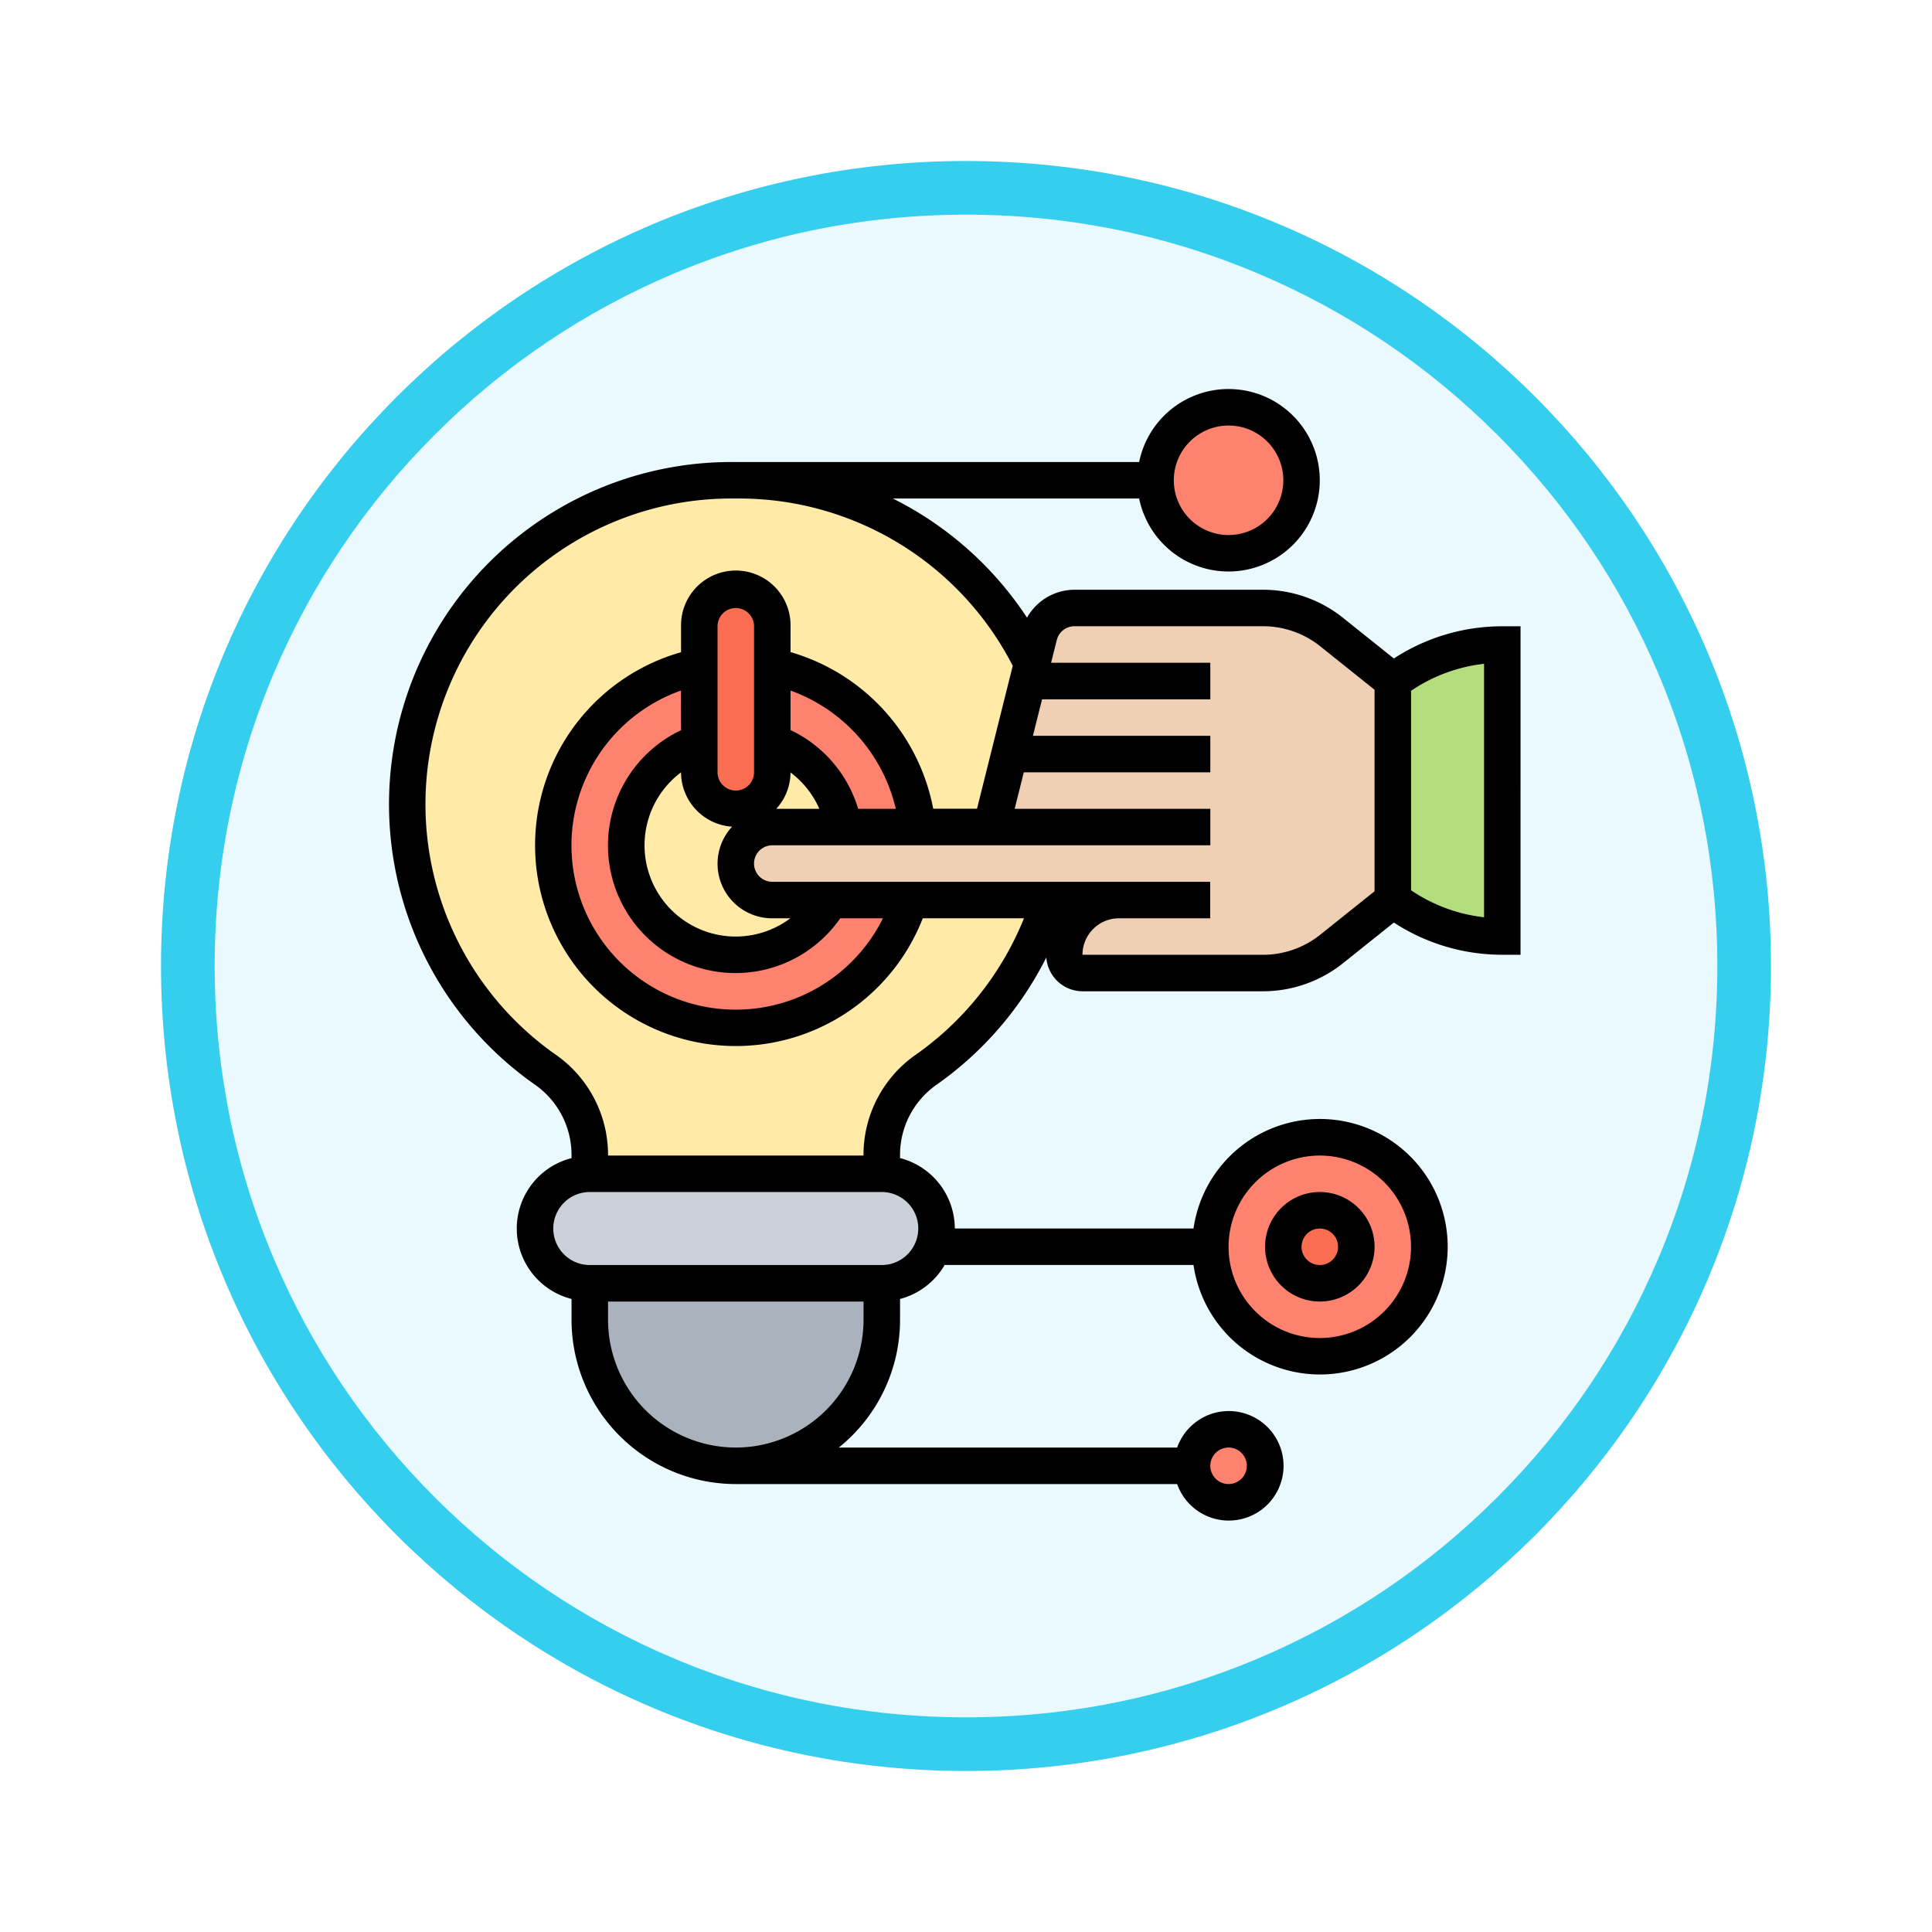 <svg xmlns="http://www.w3.org/2000/svg" xmlns:xlink="http://www.w3.org/1999/xlink" width="108" height="108" viewBox="0 0 108 108">
  <defs>
    <filter id="Trazado_904820" x="0" y="0" width="108" height="108" filterUnits="userSpaceOnUse">
      <feOffset dy="3" input="SourceAlpha"/>
      <feGaussianBlur stdDeviation="3" result="blur"/>
      <feFlood flood-opacity="0.161"/>
      <feComposite operator="in" in2="blur"/>
      <feComposite in="SourceGraphic"/>
    </filter>
  </defs>
  <g id="Grupo_1209047" data-name="Grupo 1209047" transform="translate(-166 -3854)">
    <g id="Grupo_1208943" data-name="Grupo 1208943" transform="translate(175 3860)">
      <g id="Grupo_1173585" data-name="Grupo 1173585" transform="translate(0 0)">
        <g id="Grupo_1173428" data-name="Grupo 1173428">
          <g id="Grupo_1171958" data-name="Grupo 1171958">
            <g id="Grupo_1167341" data-name="Grupo 1167341">
              <g id="Grupo_1166792" data-name="Grupo 1166792">
                <g transform="matrix(1, 0, 0, 1, -9, -6)" filter="url(#Trazado_904820)">
                  <g id="Trazado_904820-2" data-name="Trazado 904820" transform="translate(9 6)" fill="#e9f9fd">
                    <path d="M 45 88.5 C 39.127 88.5 33.43 87.35 28.068 85.082 C 22.889 82.891 18.236 79.755 14.241 75.759 C 10.245 71.764 7.109 67.112 4.918 61.932 C 2.65 56.57 1.5 50.873 1.5 45 C 1.5 39.127 2.65 33.43 4.918 28.068 C 7.109 22.889 10.245 18.236 14.241 14.241 C 18.236 10.245 22.889 7.109 28.068 4.918 C 33.43 2.65 39.127 1.5 45 1.5 C 50.873 1.5 56.57 2.65 61.932 4.918 C 67.111 7.109 71.764 10.245 75.759 14.241 C 79.755 18.236 82.891 22.889 85.082 28.068 C 87.35 33.43 88.5 39.127 88.5 45 C 88.5 50.873 87.35 56.57 85.082 61.932 C 82.891 67.112 79.755 71.764 75.759 75.759 C 71.764 79.755 67.111 82.891 61.932 85.082 C 56.57 87.35 50.873 88.5 45 88.5 Z" stroke="none"/>
                    <path d="M 45 3 C 39.329 3 33.829 4.11 28.653 6.299 C 23.652 8.415 19.16 11.443 15.302 15.302 C 11.443 19.16 8.415 23.652 6.299 28.653 C 4.11 33.829 3 39.329 3 45 C 3 50.671 4.11 56.171 6.299 61.347 C 8.415 66.348 11.443 70.84 15.302 74.699 C 19.16 78.557 23.652 81.585 28.653 83.701 C 33.829 85.89 39.329 87 45 87 C 50.671 87 56.171 85.89 61.347 83.701 C 66.348 81.585 70.84 78.557 74.698 74.699 C 78.557 70.84 81.585 66.348 83.701 61.347 C 85.89 56.171 87 50.671 87 45 C 87 39.329 85.89 33.829 83.701 28.653 C 81.585 23.652 78.557 19.16 74.698 15.302 C 70.84 11.443 66.348 8.415 61.347 6.299 C 56.171 4.11 50.671 3 45 3 M 45 0 C 69.853 0 90 20.147 90 45 C 90 69.853 69.853 90 45 90 C 20.147 90 -7.62939453125e-06 69.853 -7.62939453125e-06 45 C -7.62939453125e-06 20.147 20.147 0 45 0 Z" stroke="none" fill="#36ceef"/>
                  </g>
                </g>
              </g>
            </g>
          </g>
        </g>
      </g>
    </g>
    <g id="innovation_2974381" transform="translate(186.747 3874.747)">
      <g id="Grupo_1209045" data-name="Grupo 1209045" transform="translate(2.02 2.02)">
        <g id="Grupo_1209033" data-name="Grupo 1209033" transform="translate(41.829 0)">
          <circle id="Elipse_12500" data-name="Elipse 12500" cx="4" cy="4" r="4" transform="translate(0.404 0.233)" fill="#ff826e"/>
        </g>
        <g id="Grupo_1209034" data-name="Grupo 1209034" transform="translate(44.889 40.808)">
          <path id="Trazado_1056140" data-name="Trazado 1056140" d="M52.121,42A6.121,6.121,0,1,1,46,48.121,6.126,6.126,0,0,1,52.121,42Z" transform="translate(-46 -42)" fill="#ff826e"/>
        </g>
        <g id="Grupo_1209035" data-name="Grupo 1209035" transform="translate(48.97 44.889)">
          <circle id="Elipse_12501" data-name="Elipse 12501" cx="2" cy="2" r="2" transform="translate(0.263 0.344)" fill="#fc6e51"/>
        </g>
        <g id="Grupo_1209036" data-name="Grupo 1209036" transform="translate(43.869 57.132)">
          <circle id="Elipse_12502" data-name="Elipse 12502" cx="2" cy="2" r="2" transform="translate(0.364 0.101)" fill="#ff826e"/>
        </g>
        <g id="Grupo_1209037" data-name="Grupo 1209037" transform="translate(10.202 48.97)">
          <path id="Trazado_1056141" data-name="Trazado 1056141" d="M28.323,50v2.04A8.162,8.162,0,1,1,12,52.04V50Z" transform="translate(-12 -50)" fill="#aab2bd"/>
        </g>
        <g id="Grupo_1209038" data-name="Grupo 1209038" transform="translate(7.141 42.849)">
          <path id="Trazado_1056142" data-name="Trazado 1056142" d="M31.445,47.061a3.065,3.065,0,0,1-3.061,3.061H12.061a3.061,3.061,0,0,1,0-6.121H28.384A3.057,3.057,0,0,1,31.445,47.061Z" transform="translate(-9 -44)" fill="#ccd1d9"/>
        </g>
        <g id="Grupo_1209039" data-name="Grupo 1209039" transform="translate(0 4.081)">
          <path id="Trazado_1056143" data-name="Trazado 1056143" d="M36.932,16.243A18.113,18.113,0,0,0,20.609,6h-.49a18.116,18.116,0,0,0-10.4,32.953A5.825,5.825,0,0,1,12.2,43.707v1.061H28.526V43.707a5.878,5.878,0,0,1,.653-2.673A5.947,5.947,0,0,1,31,38.953a18.115,18.115,0,0,0,6.917-9.488Z" transform="translate(-2 -6)" fill="#ffeaa7"/>
        </g>
        <g id="Grupo_1209040" data-name="Grupo 1209040" transform="translate(20.404 14.487)">
          <path id="Trazado_1056144" data-name="Trazado 1056144" d="M30.111,25.157v.02H26a6.144,6.144,0,0,0-4-4.754V16.2A10.214,10.214,0,0,1,30.111,25.157Z" transform="translate(-22 -16.2)" fill="#ff826e"/>
        </g>
        <g id="Grupo_1209041" data-name="Grupo 1209041" transform="translate(8.162 14.487)">
          <path id="Trazado_1056145" data-name="Trazado 1056145" d="M25.507,29.259h4.428A10.2,10.2,0,1,1,18.141,16.2h.02v4.224a6.123,6.123,0,1,0,7.346,8.835Z" transform="translate(-10 -16.2)" fill="#ff826e"/>
        </g>
        <g id="Grupo_1209042" data-name="Grupo 1209042" transform="translate(16.323 10.202)">
          <path id="Trazado_1056146" data-name="Trazado 1056146" d="M22.081,20.509V22.2A2.04,2.04,0,0,1,18,22.2V14.04A2.046,2.046,0,0,1,20.04,12a2.055,2.055,0,0,1,2.04,2.04v6.468Z" transform="translate(-18 -12)" fill="#fc6e51"/>
        </g>
        <g id="Grupo_1209043" data-name="Grupo 1209043" transform="translate(55.091 13.263)">
          <path id="Trazado_1056147" data-name="Trazado 1056147" d="M62.121,15V31.323A10.155,10.155,0,0,1,56.51,29.63L56,29.283V17.04l.51-.347A10.155,10.155,0,0,1,62.121,15Z" transform="translate(-56 -15)" fill="#b4dd7f"/>
        </g>
        <g id="Grupo_1209044" data-name="Grupo 1209044" transform="translate(18.364 11.222)">
          <path id="Trazado_1056148" data-name="Trazado 1056148" d="M41.424,29.323H22.04A2.046,2.046,0,0,1,20,27.283a2.055,2.055,0,0,1,2.04-2.04H34.283l1.02-4.081,1.02-4.081.245-.979.388-1.561A2.032,2.032,0,0,1,38.935,13H49.484A6.1,6.1,0,0,1,53.3,14.336l3.428,2.744V29.323L53.3,32.068A6.1,6.1,0,0,1,49.484,33.4h-10.1a1.023,1.023,0,0,1-1.02-1.02,3.065,3.065,0,0,1,3.061-3.061Z" transform="translate(-20 -13)" fill="#f0d0b4"/>
        </g>
      </g>
      <g id="Grupo_1209046" data-name="Grupo 1209046" transform="translate(1 1)">
        <path id="Trazado_1056149" data-name="Trazado 1056149" d="M63.233,14.263a11.086,11.086,0,0,0-6.063,1.8l-2.845-2.276a7.161,7.161,0,0,0-4.46-1.566H39.321a3.048,3.048,0,0,0-2.657,1.56,19.276,19.276,0,0,0-7.5-6.661H42.932a5.1,5.1,0,1,0,0-2.04h-22.8A19.134,19.134,0,0,0,9.162,39.89a4.788,4.788,0,0,1,2.04,3.919v.184a4.061,4.061,0,0,0,0,7.872v1.166a9.193,9.193,0,0,0,9.182,9.182H45.057a3.061,3.061,0,1,0,0-2.04H26.142a9.164,9.164,0,0,0,3.424-7.141V51.866a4.076,4.076,0,0,0,2.493-1.9H45.971a7.141,7.141,0,1,0,0-2.04H32.627a4.077,4.077,0,0,0-3.061-3.936V43.81a4.787,4.787,0,0,1,2.04-3.919,19.249,19.249,0,0,0,6.137-7.116,2.036,2.036,0,0,0,2.025,1.891h10.1A7.171,7.171,0,0,0,54.325,33.1l2.845-2.276a11.087,11.087,0,0,0,6.062,1.8h1.02V14.263ZM47.93,3.04A3.061,3.061,0,1,1,44.869,6.1,3.064,3.064,0,0,1,47.93,3.04Zm0,57.132a1.02,1.02,0,1,1-1.02,1.02A1.022,1.022,0,0,1,47.93,60.172Zm5.1-16.323a5.1,5.1,0,1,1-5.1,5.1A5.107,5.107,0,0,1,53.031,43.849ZM20.384,60.172a7.149,7.149,0,0,1-7.141-7.141v-1.02H27.526v1.02A7.149,7.149,0,0,1,20.384,60.172Zm10.2-12.243a2.042,2.042,0,0,1-2.04,2.04H12.222a2.04,2.04,0,0,1,0-4.081H28.546A2.042,2.042,0,0,1,30.586,47.93Zm-.149-9.71a6.828,6.828,0,0,0-2.912,5.591v.039H13.243V43.81a6.83,6.83,0,0,0-2.912-5.591,17.094,17.094,0,0,1,9.8-31.1h.5a17.2,17.2,0,0,1,15.235,9.352l-.468,1.87-.51,2.04-.51,2.04-.51,2.04H31.42a11.321,11.321,0,0,0-7.975-8.755V14.263a3.061,3.061,0,1,0-6.121,0v1.45A11.22,11.22,0,1,0,30.837,30.586h5.657a17.181,17.181,0,0,1-6.057,7.633ZM17.323,20.073a7.129,7.129,0,1,0,8.9,10.513h2.386a9.182,9.182,0,1,1-11.29-12.731Zm3.061,11.534a5.1,5.1,0,0,1-3.061-9.18,3.056,3.056,0,0,0,2.854,3.038,3.049,3.049,0,0,0,2.248,5.121h1.011a5.109,5.109,0,0,1-3.051,1.02Zm1.02-9.182a1.02,1.02,0,0,1-2.04,0V14.263a1.02,1.02,0,1,1,2.04,0Zm2.039.008a5.1,5.1,0,0,1,1.611,2.032H22.649A3.036,3.036,0,0,0,23.444,22.433Zm3.781,2.032a7.128,7.128,0,0,0-3.78-4.4v-2.21a9.272,9.272,0,0,1,5.885,6.611ZM53.05,31.508a5.12,5.12,0,0,1-3.186,1.118h-10.1a2.042,2.042,0,0,1,2.04-2.04h5.1v-2.04H22.424a1.02,1.02,0,0,1,0-2.04H46.91v-2.04H35.974l.51-2.04H46.91v-2.04H36.994l.51-2.04H46.91V16.3h-8.9l.317-1.267a1.018,1.018,0,0,1,.99-.773H49.864a5.12,5.12,0,0,1,3.187,1.118l3.04,2.432V29.076Zm9.163-.979a9.064,9.064,0,0,1-4.021-1.469l-.06-.04V17.869l.06-.04a9.052,9.052,0,0,1,4.021-1.469Z" transform="translate(-1 -1)"/>
        <path id="Trazado_1056150" data-name="Trazado 1056150" d="M52.061,51.121A3.061,3.061,0,1,0,49,48.061,3.064,3.064,0,0,0,52.061,51.121Zm0-4.081a1.02,1.02,0,1,1-1.02,1.02A1.022,1.022,0,0,1,52.061,47.04Z" transform="translate(-0.03 -0.111)"/>
      </g>
    </g>
  </g>
</svg>
